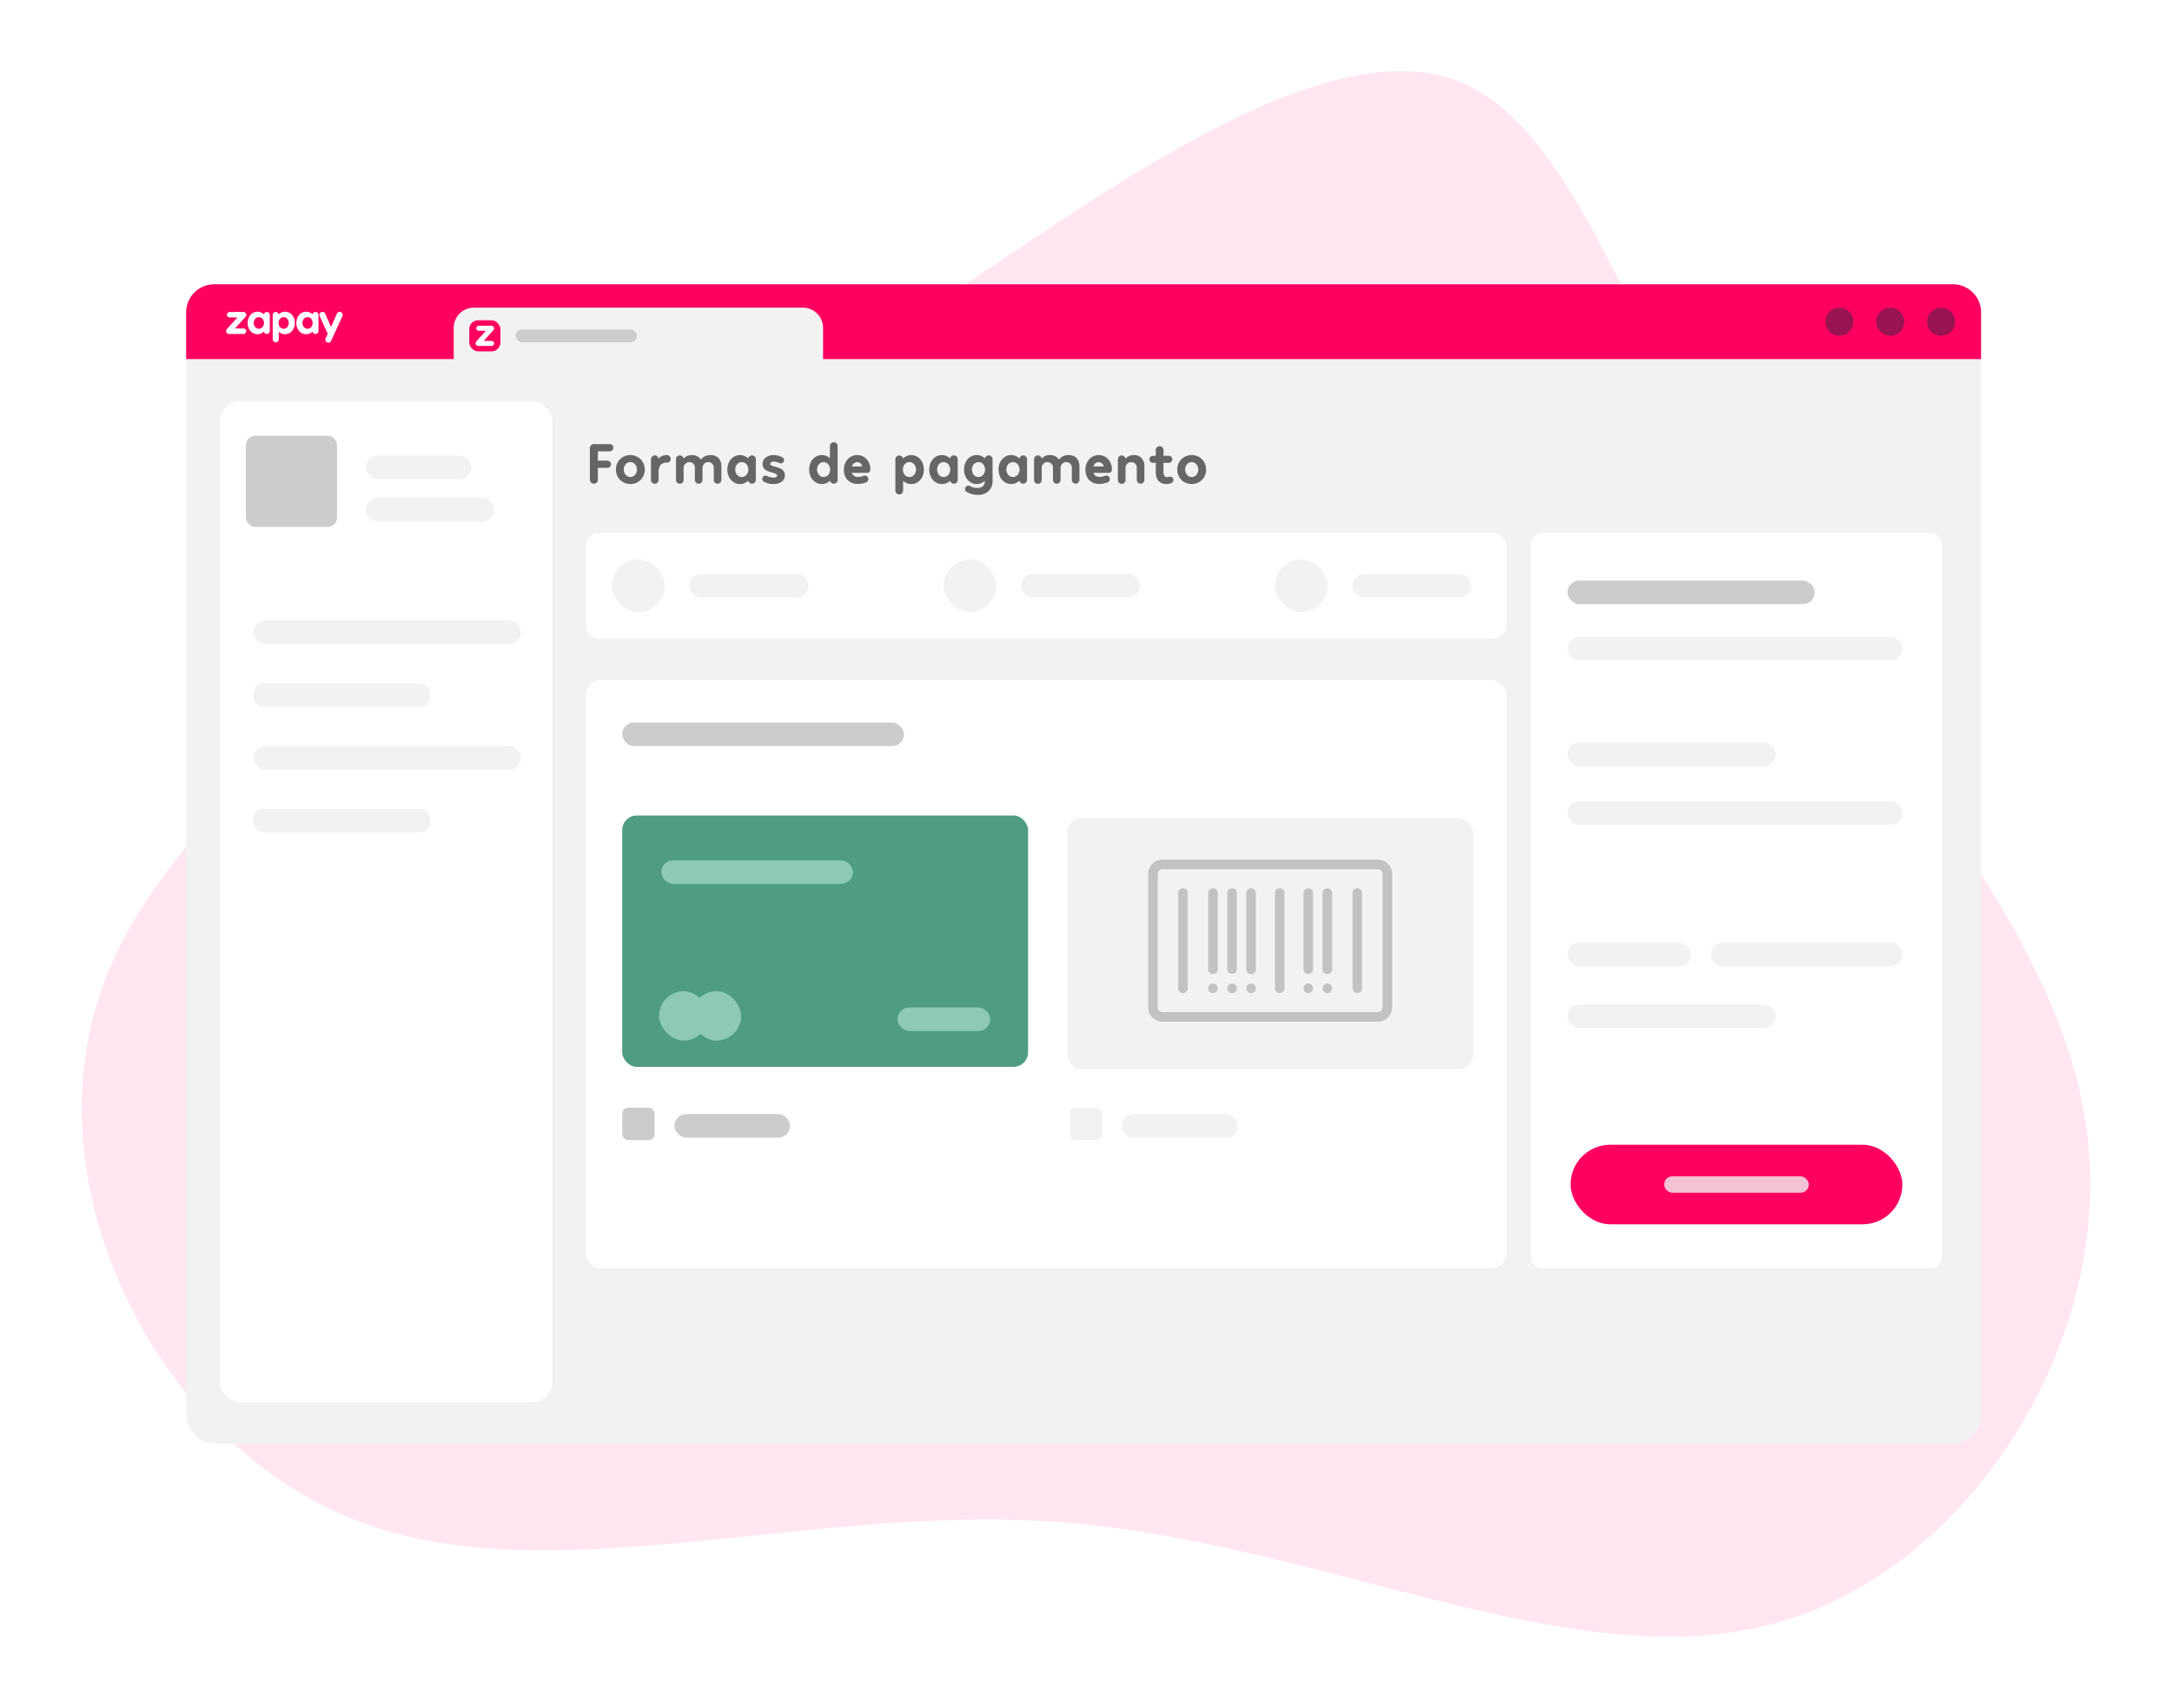 <svg xmlns="http://www.w3.org/2000/svg" width="468" height="368" viewBox="0 0 468 368">
    <defs>
        <style>
            .cls-1{fill:#fff}.cls-3{fill:#f2f2f2}.cls-4{fill:#ccc}.cls-5{fill:#fe0060}.cls-6{fill:#991451}.cls-9{fill:#8dc9b4}.cls-11{fill:#666}
        </style>
    </defs>
    <g id="ilustration_step_03" transform="translate(-2534.753 -1076.36)">
        <path id="Rectangle_719" d="M0 0H468V368H0z" class="cls-1" transform="translate(2534.753 1076.36)"/>
        <g id="Group_598">
            <path id="Path_5281" fill="#f06" d="M2555.293 1293.772c12.17-42.281 63.143-74.553 100.313-98.687 37.376-23.935 60.749-39.527 92.906-61.345 32.363-21.62 73.1-49.459 99.559-40.236 26.257 9.429 38.226 55.92 64.706 99.72 26.273 43.6 67.46 84.5 71.917 129.312 4.664 45.006-27.2 94.117-69.881 104.2-42.676 10.485-96.175-18.061-150.848-22.321-55.077-4.252-110.925 15.774-152.47-.453-41.34-16.032-68.371-67.91-56.202-110.19z" opacity="0.1"/>
            <rect id="Rectangle_720" width="386.75" height="249.776" class="cls-3" rx="6.043" transform="translate(2574.864 1137.623)"/>
            <rect id="Rectangle_721" width="198.382" height="126.757" class="cls-1" rx="3.255" transform="translate(2660.974 1222.9)"/>
            <rect id="Rectangle_722" width="71.673" height="215.734" class="cls-1" rx="4.439" transform="translate(2582.113 1162.766)"/>
            <rect id="Rectangle_723" width="22.74" height="5.076" class="cls-3" rx="2.538" transform="translate(2613.579 1174.55)"/>
            <rect id="Rectangle_724" width="27.634" height="5.076" class="cls-3" rx="2.538" transform="translate(2613.579 1183.614)"/>
            <rect id="Rectangle_725" width="57.648" height="5.076" class="cls-3" rx="2.538" transform="translate(2589.366 1237.123)"/>
            <rect id="Rectangle_726" width="38.03" height="5.076" class="cls-3" rx="2.061" transform="translate(2589.366 1250.643)"/>
            <rect id="Rectangle_727" width="38.03" height="5.076" class="cls-3" rx="2.061" transform="translate(2589.366 1223.603)"/>
            <rect id="Rectangle_728" width="57.648" height="5.076" class="cls-3" rx="2.538" transform="translate(2589.366 1210.083)"/>
            <rect id="Rectangle_729" width="19.64" height="19.64" class="cls-4" rx="2.014" transform="translate(2587.733 1170.259)"/>
            <g id="Group_562">
                <path id="Rectangle_730" d="M6.043 0h374.664a6.043 6.043 0 0 1 6.043 6.043v10.072H0V6.043A6.043 6.043 0 0 1 6.043 0z" class="cls-5" transform="translate(2574.864 1137.623)"/>
                <path id="Path_5282" d="M2707.758 1142.659h-70.908a4.34 4.34 0 0 0-4.339 4.339v7.791h79.589V1147a4.339 4.339 0 0 0-4.342-4.341z" class="cls-3"/>
                <rect id="Rectangle_731" width="26.103" height="2.735" class="cls-4" rx="1.368" transform="translate(2645.869 1147.357)"/>
                <rect id="Rectangle_732" width="6.708" height="6.708" class="cls-5" rx="1.911" transform="translate(2635.865 1145.37)"/>
                <path id="Path_5283" d="M2638.988 1149.814h1.643a.545.545 0 1 1 .006 1.088h-2.784a.587.587 0 0 1-.447-1.006l1.966-2.173.063-.071c-.032-.036-.072-.019-.106-.019h-1.4a.544.544 0 0 1-.318-.989.549.549 0 0 1 .323-.1c.886 0 1.772-.005 2.658 0a.575.575 0 0 1 .617.6.633.633 0 0 1-.184.407q-.984 1.085-1.966 2.172z" class="cls-1"/>
                <g id="Group_560">
                    <path id="Path_5284" d="M2606.086 1146.818l.324-.735.927-2.113a.648.648 0 0 1 1.228.059.7.7 0 0 1-.053.494q-.72 1.572-1.436 3.148c-.321.7-.64 1.407-.963 2.109a.65.65 0 0 1-.954.308.644.644 0 0 1-.242-.807c.131-.3.269-.6.41-.9a.207.207 0 0 0 0-.195q-.838-1.827-1.671-3.655a.655.655 0 0 1 .228-.872.644.644 0 0 1 .937.3c.245.543.482 1.089.723 1.633z" class="cls-1"/>
                    <path id="Path_5285" d="M2585.4 1147.136h1.784a.592.592 0 1 1 .007 1.182c-.456.005-.913 0-1.369 0h-1.655a.637.637 0 0 1-.486-1.093l2.136-2.36.069-.078c-.035-.038-.078-.02-.115-.02h-1.519a.59.59 0 0 1-.345-1.074.6.6 0 0 1 .351-.108c.962 0 1.925-.005 2.887 0a.624.624 0 0 1 .671.655.7.7 0 0 1-.2.443q-1.07 1.177-2.137 2.359c-.023.025-.043.05-.079.094z" class="cls-1"/>
                    <path id="Path_5286" d="M2597.828 1144.408a1.98 1.98 0 0 0-2.971-.373c-.018.015-.032.038-.062.034l-.018-.045a.649.649 0 0 0-1.262.239v5.207a.648.648 0 1 0 1.3 0v-1.633l.08.066a1.967 1.967 0 0 0 2.686-.108 2.756 2.756 0 0 0 .247-3.387zm-1.036 2.235a.989.989 0 0 1-.973.548 1.049 1.049 0 0 1-.956-.732 1.288 1.288 0 0 1-.088-.471 1.393 1.393 0 0 1 .2-.772 1.039 1.039 0 0 1 1.789 0 1.351 1.351 0 0 1 .028 1.427z" class="cls-1"/>
                    <path id="Path_5287" d="M2592.888 1144.259a.65.65 0 0 0-1.265-.231l-.024.051-.08-.067a1.973 1.973 0 0 0-2.789.2 2.781 2.781 0 0 0-.278 3.094 1.992 1.992 0 0 0 3.108.55c.012-.01.022-.027.052-.011a.679.679 0 0 0 .112.222.65.65 0 0 0 1.163-.4c.005-.389 0-.778 0-1.168.002-.749.003-1.499.001-2.24zm-1.5 2.485a1.039 1.039 0 0 1-1.661.072 1.405 1.405 0 0 1 0-1.725 1 1 0 0 1 1.024-.359 1.083 1.083 0 0 1 .823.813 1.167 1.167 0 0 1 .057.365 1.39 1.39 0 0 1-.244.834z" class="cls-1"/>
                    <path id="Path_5288" d="M2603.374 1144.213a.606.606 0 0 0-.366-.562.656.656 0 0 0-.916.432l-.076-.065a1.967 1.967 0 0 0-2.694.086 2.76 2.76 0 0 0-.314 3.309 1.985 1.985 0 0 0 3.035.448.5.5 0 0 1 .05-.034c.019.044.033.083.05.12a.649.649 0 0 0 .736.352.637.637 0 0 0 .5-.608q0-1.739-.005-3.478zm-1.52 2.564a1.039 1.039 0 0 1-1.685-.022 1.417 1.417 0 0 1-.006-1.6 1.041 1.041 0 0 1 1.722.012 1.33 1.33 0 0 1 .232.785 1.314 1.314 0 0 1-.263.825z" class="cls-1"/>
                </g>
                <g id="Group_561">
                    <circle id="Ellipse_314" cx="3.021" cy="3.021" r="3.021" class="cls-6" transform="translate(2928.057 1142.659)"/>
                    <circle id="Ellipse_315" cx="3.021" cy="3.021" r="3.021" class="cls-6" transform="translate(2939.025 1142.659)"/>
                    <circle id="Ellipse_316" cx="3.021" cy="3.021" r="3.021" class="cls-6" transform="translate(2949.993 1142.659)"/>
                </g>
            </g>
            <rect id="Rectangle_733" width="198.383" height="22.737" class="cls-1" rx="2.764" transform="translate(2660.973 1191.206)"/>
            <g id="Group_563">
                <rect id="Rectangle_734" width="11.368" height="11.368" class="cls-3" rx="5.684" transform="translate(2666.62 1196.89)"/>
                <rect id="Rectangle_735" width="25.681" height="5.076" class="cls-3" rx="2.538" transform="translate(2683.273 1200.036)"/>
            </g>
            <g id="Group_564">
                <rect id="Rectangle_736" width="11.368" height="11.368" class="cls-3" rx="5.684" transform="translate(2738.039 1196.89)"/>
                <rect id="Rectangle_737" width="25.681" height="5.076" class="cls-3" rx="2.538" transform="translate(2754.692 1200.036)"/>
            </g>
            <rect id="Rectangle_738" width="60.703" height="5.076" class="cls-4" rx="2.538" transform="translate(2668.823 1232.047)"/>
            <g id="Group_565">
                <rect id="Rectangle_739" width="11.368" height="11.368" class="cls-3" rx="5.684" transform="translate(2809.458 1196.89)"/>
                <rect id="Rectangle_740" width="25.681" height="5.076" class="cls-3" rx="2.538" transform="translate(2826.111 1200.036)"/>
            </g>
            <path id="Rectangle_741" d="M2.618 0h83.24a2.618 2.618 0 0 1 2.618 2.618v153.4a2.43 2.43 0 0 1-2.43 2.43H2.43A2.43 2.43 0 0 1 0 156.02V2.618A2.618 2.618 0 0 1 2.618 0z" class="cls-1" transform="translate(2864.668 1191.206)"/>
            <g id="Group_566">
                <rect id="Rectangle_742" width="71.5" height="17.15" class="cls-5" rx="8.575" transform="translate(2873.155 1323.022)"/>
                <rect id="Rectangle_743" width="31.158" height="3.517" fill="#f2f2f2" opacity="0.8" rx="1.729" transform="translate(2893.326 1329.838)"/>
            </g>
            <rect id="Rectangle_744" width="53.269" height="5.076" class="cls-4" rx="2.538" transform="translate(2872.504 1201.464)"/>
            <rect id="Rectangle_745" width="72.151" height="5.076" class="cls-3" rx="2.538" transform="translate(2872.504 1213.625)"/>
            <rect id="Rectangle_746" width="44.873" height="5.076" class="cls-3" rx="2.538" transform="translate(2872.504 1236.386)"/>
            <rect id="Rectangle_747" width="72.151" height="5.076" class="cls-3" rx="2.538" transform="translate(2872.504 1249.021)"/>
            <rect id="Rectangle_748" width="44.873" height="5.076" class="cls-3" rx="2.538" transform="translate(2872.504 1292.824)"/>
            <rect id="Rectangle_749" width="26.634" height="5.076" class="cls-3" rx="2.538" transform="translate(2872.504 1279.489)"/>
            <rect id="Rectangle_750" width="41.286" height="5.076" class="cls-3" rx="2.538" transform="translate(2903.369 1279.489)"/>
            <g id="Group_596">
                <rect id="Rectangle_751" width="87.453" height="54.168" fill="#4e9c82" rx="3.144" transform="translate(2668.823 1252.079)"/>
                <rect id="Rectangle_752" width="24.927" height="5.076" class="cls-4" rx="2.538" transform="translate(2680.061 1316.417)"/>
                <rect id="Rectangle_753" width="41.302" height="5.076" class="cls-9" rx="2.538" transform="translate(2677.229 1261.735)"/>
                <rect id="Rectangle_754" width="19.987" height="5.076" class="cls-9" rx="2.538" transform="translate(2728.131 1293.443)"/>
                <rect id="Rectangle_755" width="10.641" height="10.641" class="cls-9" rx="5.32" transform="translate(2676.753 1289.937)"/>
                <rect id="Rectangle_756" width="10.641" height="10.641" class="cls-9" rx="5.32" transform="translate(2683.813 1289.937)"/>
                <rect id="Rectangle_757" width="87.453" height="54.168" class="cls-3" rx="3.144" transform="translate(2764.705 1252.606)"/>
                <g id="Group_595" opacity="0.2">
                    <g id="Group_568">
                        <g id="Group_567">
                            <path id="Path_5289" d="M2820.75 1288.3a1.026 1.026 0 1 0 1.027 1.026 1.026 1.026 0 0 0-1.027-1.026z"/>
                        </g>
                    </g>
                    <g id="Group_570">
                        <g id="Group_569">
                            <path id="Path_5290" d="M2816.644 1288.3a1.026 1.026 0 1 0 1.027 1.026 1.026 1.026 0 0 0-1.027-1.026z"/>
                        </g>
                    </g>
                    <g id="Group_572">
                        <g id="Group_571">
                            <path id="Path_5291" d="M2804.325 1288.3a1.026 1.026 0 1 0 1.026 1.026 1.026 1.026 0 0 0-1.026-1.026z"/>
                        </g>
                    </g>
                    <g id="Group_574">
                        <g id="Group_573">
                            <path id="Path_5292" d="M2800.218 1288.3a1.026 1.026 0 1 0 1.027 1.026 1.026 1.026 0 0 0-1.027-1.026z"/>
                        </g>
                    </g>
                    <g id="Group_576">
                        <g id="Group_575">
                            <path id="Path_5293" d="M2796.112 1288.3a1.026 1.026 0 1 0 1.027 1.026 1.026 1.026 0 0 0-1.027-1.026z"/>
                        </g>
                    </g>
                    <g id="Group_578">
                        <g id="Group_577">
                            <path id="Path_5294" d="M2789.645 1267.764a1.026 1.026 0 0 0-1.027 1.026v20.532a1.026 1.026 0 1 0 2.053 0v-20.532a1.026 1.026 0 0 0-1.026-1.026z"/>
                        </g>
                    </g>
                    <g id="Group_580">
                        <g id="Group_579">
                            <path id="Path_5295" d="M2810.484 1267.764a1.026 1.026 0 0 0-1.026 1.026v20.532a1.026 1.026 0 1 0 2.053 0v-20.532a1.026 1.026 0 0 0-1.027-1.026z"/>
                        </g>
                    </g>
                    <g id="Group_582">
                        <g id="Group_581">
                            <path id="Path_5296" d="M2827.218 1267.764a1.026 1.026 0 0 0-1.027 1.026v20.532a1.026 1.026 0 1 0 2.053 0v-20.532a1.025 1.025 0 0 0-1.026-1.026z"/>
                        </g>
                    </g>
                    <g id="Group_584">
                        <g id="Group_583">
                            <path id="Path_5297" d="M2831.632 1261.6h-46.4a3.084 3.084 0 0 0-3.08 3.08v28.744a3.083 3.083 0 0 0 3.08 3.08h46.4a3.083 3.083 0 0 0 3.08-3.08v-28.744a3.084 3.084 0 0 0-3.08-3.08zm1.027 31.824a1.028 1.028 0 0 1-1.027 1.027h-46.4a1.027 1.027 0 0 1-1.026-1.027v-28.744a1.028 1.028 0 0 1 1.026-1.027h46.4a1.028 1.028 0 0 1 1.027 1.027z"/>
                        </g>
                    </g>
                    <g id="Group_586">
                        <g id="Group_585">
                            <path id="Path_5298" d="M2796.112 1267.764a1.026 1.026 0 0 0-1.026 1.026v16.426a1.026 1.026 0 0 0 2.053 0v-16.426a1.026 1.026 0 0 0-1.027-1.026z"/>
                        </g>
                    </g>
                    <g id="Group_588">
                        <g id="Group_587">
                            <path id="Path_5299" d="M2800.218 1267.764a1.026 1.026 0 0 0-1.026 1.026v16.426a1.027 1.027 0 0 0 2.053 0v-16.426a1.027 1.027 0 0 0-1.027-1.026z"/>
                        </g>
                    </g>
                    <g id="Group_590">
                        <g id="Group_589">
                            <path id="Path_5300" d="M2804.325 1267.764a1.026 1.026 0 0 0-1.027 1.026v16.426a1.026 1.026 0 0 0 2.053 0v-16.426a1.026 1.026 0 0 0-1.026-1.026z"/>
                        </g>
                    </g>
                    <g id="Group_592">
                        <g id="Group_591">
                            <path id="Path_5301" d="M2816.644 1267.764a1.026 1.026 0 0 0-1.027 1.026v16.426a1.027 1.027 0 0 0 2.054 0v-16.426a1.026 1.026 0 0 0-1.027-1.026z"/>
                        </g>
                    </g>
                    <g id="Group_594">
                        <g id="Group_593">
                            <path id="Path_5302" d="M2820.75 1267.764a1.025 1.025 0 0 0-1.026 1.026v16.426a1.026 1.026 0 0 0 2.053 0v-16.426a1.027 1.027 0 0 0-1.027-1.026z"/>
                        </g>
                    </g>
                </g>
                <rect id="Rectangle_758" width="6.975" height="6.975" class="cls-4" rx="1.263" transform="translate(2668.823 1315.045)"/>
                <rect id="Rectangle_759" width="24.927" height="5.076" class="cls-3" rx="2.538" transform="translate(2776.504 1316.417)"/>
                <rect id="Rectangle_760" width="6.975" height="6.975" class="cls-3" rx="1.263" transform="translate(2765.266 1315.045)"/>
            </g>
            <g id="Group_597">
                <path id="Path_5303" d="M2663.575 1173.612v2h2.046a.783.783 0 0 1 0 1.566h-2.046v2.552a.837.837 0 0 1-.246.606.863.863 0 0 1-1.472-.606v-6.821a.821.821 0 0 1 .253-.612.834.834 0 0 1 .606-.246h3.411a.781.781 0 0 1 .555 1.332.743.743 0 0 1-.555.233z" class="cls-11"/>
                <path id="Path_5304" d="M2669.007 1180.256a3 3 0 0 1-1.125-1.117 3.271 3.271 0 0 1 0-3.2 3.023 3.023 0 0 1 1.125-1.118 3.239 3.239 0 0 1 3.133 0 3.025 3.025 0 0 1 1.123 1.118 3.271 3.271 0 0 1 0 3.2 3.007 3.007 0 0 1-1.123 1.117 3.231 3.231 0 0 1-3.133 0zm2.57-1.566a1.812 1.812 0 0 0 0-2.3 1.337 1.337 0 0 0-2.008 0 1.816 1.816 0 0 0 0 2.3 1.335 1.335 0 0 0 2.008 0z" class="cls-11"/>
                <path id="Path_5305" d="M2679.036 1174.661a.821.821 0 0 1-.58 1.4 1.762 1.762 0 0 0-1.365.473 2.459 2.459 0 0 0-.429 1.649v1.579a.794.794 0 0 1-.241.575.779.779 0 0 1-.58.246.819.819 0 0 1-.822-.821v-4.446a.824.824 0 0 1 1.365-.619.782.782 0 0 1 .265.505 2.231 2.231 0 0 1 1.807-.783.789.789 0 0 1 .58.242z" class="cls-11"/>
                <path id="Path_5306" d="M2689.557 1175.053a2.554 2.554 0 0 1 .632 1.831v2.88a.821.821 0 1 1-1.642 0v-2.6a1.168 1.168 0 0 0-1.2-1.225 1.164 1.164 0 0 0-.872.366 1.257 1.257 0 0 0-.354.909v2.552a.821.821 0 1 1-1.642 0v-2.6a1.166 1.166 0 0 0-1.2-1.225 1.165 1.165 0 0 0-.872.366 1.258 1.258 0 0 0-.353.909v2.552a.821.821 0 1 1-1.643 0v-4.459a.8.8 0 0 1 .24-.574.78.78 0 0 1 .581-.247.8.8 0 0 1 .537.2.781.781 0 0 1 .272.505 2.271 2.271 0 0 1 1.806-.77 2.455 2.455 0 0 1 1.137.253 1.848 1.848 0 0 1 .77.732 2.312 2.312 0 0 1 .878-.726 2.809 2.809 0 0 1 1.232-.259 2.258 2.258 0 0 1 1.693.63z" class="cls-11"/>
                <path id="Path_5307" d="M2697.37 1174.743a.8.8 0 0 1 .246.587v4.421a.832.832 0 0 1-1.642.19 2.761 2.761 0 0 1-.821.531 2.525 2.525 0 0 1-2.33-.216 2.791 2.791 0 0 1-.985-1.117 3.719 3.719 0 0 1 0-3.2 2.808 2.808 0 0 1 .985-1.118 2.524 2.524 0 0 1 2.33-.214 2.7 2.7 0 0 1 .821.53.828.828 0 0 1 1.4-.4zm-1.781 3.947a1.813 1.813 0 0 0 0-2.3 1.337 1.337 0 0 0-2.008 0 1.812 1.812 0 0 0 0 2.3 1.335 1.335 0 0 0 2.008 0z" class="cls-11"/>
                <path id="Path_5308" d="M2699.347 1180.143a.8.8 0 0 1-.246-.259.672.672 0 0 1 .106-.827.671.671 0 0 1 .493-.2.624.624 0 0 1 .278.051 3.537 3.537 0 0 0 1.465.366 1.1 1.1 0 0 0 .543-.113.38.38 0 0 0 .216-.316.4.4 0 0 0-.253-.366 5.96 5.96 0 0 0-.834-.3 8.414 8.414 0 0 1-1.042-.354 1.878 1.878 0 0 1-.707-.53 1.4 1.4 0 0 1-.3-.934 1.713 1.713 0 0 1 .656-1.4 2.673 2.673 0 0 1 1.731-.531 3.78 3.78 0 0 1 .947.114 4.508 4.508 0 0 1 .9.341.7.7 0 0 1 .284.258.686.686 0 0 1 .108.373.675.675 0 0 1-.2.486.655.655 0 0 1-.492.209.756.756 0 0 1-.291-.063 4.474 4.474 0 0 0-.675-.24 2.312 2.312 0 0 0-.575-.089.918.918 0 0 0-.531.139.415.415 0 0 0-.2.354.384.384 0 0 0 .252.353 4.29 4.29 0 0 0 .809.266 8.454 8.454 0 0 1 1.054.353 1.94 1.94 0 0 1 .714.531 1.408 1.408 0 0 1 .3.947 1.664 1.664 0 0 1-.65 1.383 2.931 2.931 0 0 1-1.85.512 3.884 3.884 0 0 1-2.01-.514z" class="cls-11"/>
                <path id="Path_5309" d="M2715 1171.914a.8.8 0 0 1 .246.587v7.25a.831.831 0 0 1-1.641.19 2.772 2.772 0 0 1-.822.531 2.525 2.525 0 0 1-2.33-.216 2.791 2.791 0 0 1-.985-1.117 3.719 3.719 0 0 1 0-3.2 2.808 2.808 0 0 1 .985-1.118 2.546 2.546 0 0 1 2.324-.221 2.522 2.522 0 0 1 .8.525v-2.625a.83.83 0 0 1 1.421-.587zm-1.781 6.776a1.812 1.812 0 0 0 0-2.3 1.337 1.337 0 0 0-2.008 0 1.816 1.816 0 0 0 0 2.3 1.335 1.335 0 0 0 2.008 0z" class="cls-11"/>
                <path id="Path_5310" d="M2717.99 1180.251a2.651 2.651 0 0 1-1.035-1.075 3.308 3.308 0 0 1-.367-1.584 3.477 3.477 0 0 1 .379-1.636 2.835 2.835 0 0 1 1.036-1.131 2.812 2.812 0 0 1 2.924.012 2.842 2.842 0 0 1 1.01 1.131 3.476 3.476 0 0 1 .361 1.585.673.673 0 0 1-.2.486.654.654 0 0 1-.492.209h-3.285a1.189 1.189 0 0 0 .449.645 1.4 1.4 0 0 0 .827.226 3.244 3.244 0 0 0 1.226-.239 1.063 1.063 0 0 1 .277-.051.755.755 0 0 1 .759.759.751.751 0 0 1-.14.447.717.717 0 0 1-.366.272 5.254 5.254 0 0 1-1.819.329 3.044 3.044 0 0 1-1.544-.385zm2.539-3.393a1.13 1.13 0 0 0-.4-.656 1.068 1.068 0 0 0-.682-.253 1.144 1.144 0 0 0-.7.253 1.1 1.1 0 0 0-.424.656z" class="cls-11"/>
                <path id="Path_5311" d="M2732.472 1174.825a2.818 2.818 0 0 1 .986 1.118 3.737 3.737 0 0 1 0 3.2 2.8 2.8 0 0 1-.986 1.117 2.538 2.538 0 0 1-2.324.221 2.528 2.528 0 0 1-.8-.523v2.146a.834.834 0 0 1-1.667 0v-6.77a.831.831 0 0 1 1.352-.65.813.813 0 0 1 .291.461 2.687 2.687 0 0 1 .82-.53 2.525 2.525 0 0 1 2.331.214zm-.758 3.865a1.813 1.813 0 0 0 0-2.3 1.337 1.337 0 0 0-2.008 0 1.816 1.816 0 0 0 0 2.3 1.335 1.335 0 0 0 2.008 0z" class="cls-11"/>
                <path id="Path_5312" d="M2740.871 1174.743a.8.8 0 0 1 .247.587v4.421a.832.832 0 0 1-1.642.19 2.778 2.778 0 0 1-.822.531 2.525 2.525 0 0 1-2.33-.216 2.8 2.8 0 0 1-.985-1.117 3.726 3.726 0 0 1 0-3.2 2.815 2.815 0 0 1 .985-1.118 2.524 2.524 0 0 1 2.33-.214 2.714 2.714 0 0 1 .822.53.827.827 0 0 1 1.4-.4zm-1.781 3.947a1.813 1.813 0 0 0 0-2.3 1.337 1.337 0 0 0-2.008 0 1.817 1.817 0 0 0 0 2.3 1.335 1.335 0 0 0 2.008 0z" class="cls-11"/>
                <path id="Path_5313" d="M2748.374 1174.743a.8.8 0 0 1 .246.587v4.5a4.278 4.278 0 0 1-.132 1.163 2.592 2.592 0 0 1-.448.858 2.739 2.739 0 0 1-1.1.866 3.592 3.592 0 0 1-1.439.283 4.761 4.761 0 0 1-2.438-.631.665.665 0 0 1-.265-.259.7.7 0 0 1-.1-.373.73.73 0 0 1 .732-.732.676.676 0 0 1 .366.1 3.025 3.025 0 0 0 1.529.4 1.67 1.67 0 0 0 1.4-.581.975.975 0 0 0 .163-.366 3.17 3.17 0 0 0 .064-.606 2.528 2.528 0 0 1-3.126.3 2.783 2.783 0 0 1-.985-1.117 3.717 3.717 0 0 1 0-3.2 2.8 2.8 0 0 1 .985-1.118 2.524 2.524 0 0 1 2.33-.214 2.7 2.7 0 0 1 .821.53.828.828 0 0 1 1.4-.4zm-1.781 3.947a1.813 1.813 0 0 0 0-2.3 1.337 1.337 0 0 0-2.008 0 1.813 1.813 0 0 0 0 2.3 1.335 1.335 0 0 0 2.008 0z" class="cls-11"/>
                <path id="Path_5314" d="M2755.8 1174.743a.8.8 0 0 1 .246.587v4.421a.832.832 0 0 1-1.642.19 2.771 2.771 0 0 1-.821.531 2.5 2.5 0 0 1-.96.189 2.466 2.466 0 0 1-1.37-.405 2.793 2.793 0 0 1-.986-1.117 3.726 3.726 0 0 1 0-3.2 2.81 2.81 0 0 1 .986-1.118 2.524 2.524 0 0 1 2.33-.214 2.706 2.706 0 0 1 .821.53.828.828 0 0 1 1.4-.4zm-1.782 3.947a1.813 1.813 0 0 0 0-2.3 1.337 1.337 0 0 0-2.008 0 1.817 1.817 0 0 0 0 2.3 1.335 1.335 0 0 0 2.008 0z" class="cls-11"/>
                <path id="Path_5315" d="M2766.708 1175.053a2.549 2.549 0 0 1 .632 1.831v2.88a.821.821 0 1 1-1.642 0v-2.6a1.166 1.166 0 0 0-1.2-1.225 1.166 1.166 0 0 0-.872.366 1.257 1.257 0 0 0-.354.909v2.552a.82.82 0 1 1-1.641 0v-2.6a1.168 1.168 0 0 0-1.2-1.225 1.164 1.164 0 0 0-.872.366 1.257 1.257 0 0 0-.353.909v2.552a.822.822 0 1 1-1.643 0v-4.459a.8.8 0 0 1 .24-.574.78.78 0 0 1 .582-.247.8.8 0 0 1 .536.2.778.778 0 0 1 .272.505 2.272 2.272 0 0 1 1.806-.77 2.451 2.451 0 0 1 1.137.253 1.849 1.849 0 0 1 .77.732 2.309 2.309 0 0 1 .879-.726 2.806 2.806 0 0 1 1.231-.259 2.257 2.257 0 0 1 1.692.63z" class="cls-11"/>
                <path id="Path_5316" d="M2770.03 1180.251a2.655 2.655 0 0 1-1.034-1.075 3.309 3.309 0 0 1-.368-1.584 3.475 3.475 0 0 1 .38-1.636 2.828 2.828 0 0 1 1.036-1.131 2.81 2.81 0 0 1 2.923.012 2.839 2.839 0 0 1 1.011 1.131 3.475 3.475 0 0 1 .36 1.585.672.672 0 0 1-.2.486.657.657 0 0 1-.492.209h-3.285a1.181 1.181 0 0 0 .449.645 1.4 1.4 0 0 0 .827.226 3.248 3.248 0 0 0 1.226-.239 1.056 1.056 0 0 1 .277-.051.755.755 0 0 1 .758.759.75.75 0 0 1-.139.447.721.721 0 0 1-.366.272 5.258 5.258 0 0 1-1.819.329 3.048 3.048 0 0 1-1.544-.385zm2.539-3.393a1.134 1.134 0 0 0-.4-.656 1.071 1.071 0 0 0-.682-.253 1.144 1.144 0 0 0-.7.253 1.1 1.1 0 0 0-.423.656z" class="cls-11"/>
                <path id="Path_5317" d="M2780.723 1175.072a2.537 2.537 0 0 1 .612 1.812v2.88a.82.82 0 1 1-1.641 0v-2.6a1.168 1.168 0 0 0-1.2-1.225 1.164 1.164 0 0 0-.872.366 1.257 1.257 0 0 0-.353.909v2.552a.822.822 0 1 1-1.643 0v-4.446a.824.824 0 0 1 1.365-.619.787.787 0 0 1 .265.505 2.228 2.228 0 0 1 1.806-.783 2.17 2.17 0 0 1 1.661.649z" class="cls-11"/>
                <path id="Path_5318" d="M2787.443 1180.2a.869.869 0 0 1-.386.272 2.817 2.817 0 0 1-1.011.189 2.375 2.375 0 0 1-1.13-.272 1.918 1.918 0 0 1-.8-.815 2.438 2.438 0 0 1-.272-.808 8.017 8.017 0 0 1-.057-1.074v-1.6h-.606a.758.758 0 1 1 0-1.517h.606v-1.238a.836.836 0 0 1 1.428-.587.815.815 0 0 1 .24.587v1.238h1.136a.758.758 0 1 1 0 1.517h-1.136v2.021a1.3 1.3 0 0 0 .227.82.631.631 0 0 0 .543.24 1.527 1.527 0 0 0 .455-.075 1.052 1.052 0 0 1 .189-.025.7.7 0 0 1 .506.208.685.685 0 0 1 .215.511.651.651 0 0 1-.147.408z" class="cls-11"/>
                <path id="Path_5319" d="M2789.963 1180.256a3.008 3.008 0 0 1-1.125-1.117 3.271 3.271 0 0 1 0-3.2 3.026 3.026 0 0 1 1.125-1.118 3.238 3.238 0 0 1 3.132 0 3.024 3.024 0 0 1 1.124 1.118 3.271 3.271 0 0 1 0 3.2 3.006 3.006 0 0 1-1.124 1.117 3.23 3.23 0 0 1-3.132 0zm2.57-1.566a1.812 1.812 0 0 0 0-2.3 1.337 1.337 0 0 0-2.008 0 1.813 1.813 0 0 0 0 2.3 1.335 1.335 0 0 0 2.008 0z" class="cls-11"/>
            </g>
        </g>
    </g>
</svg>

